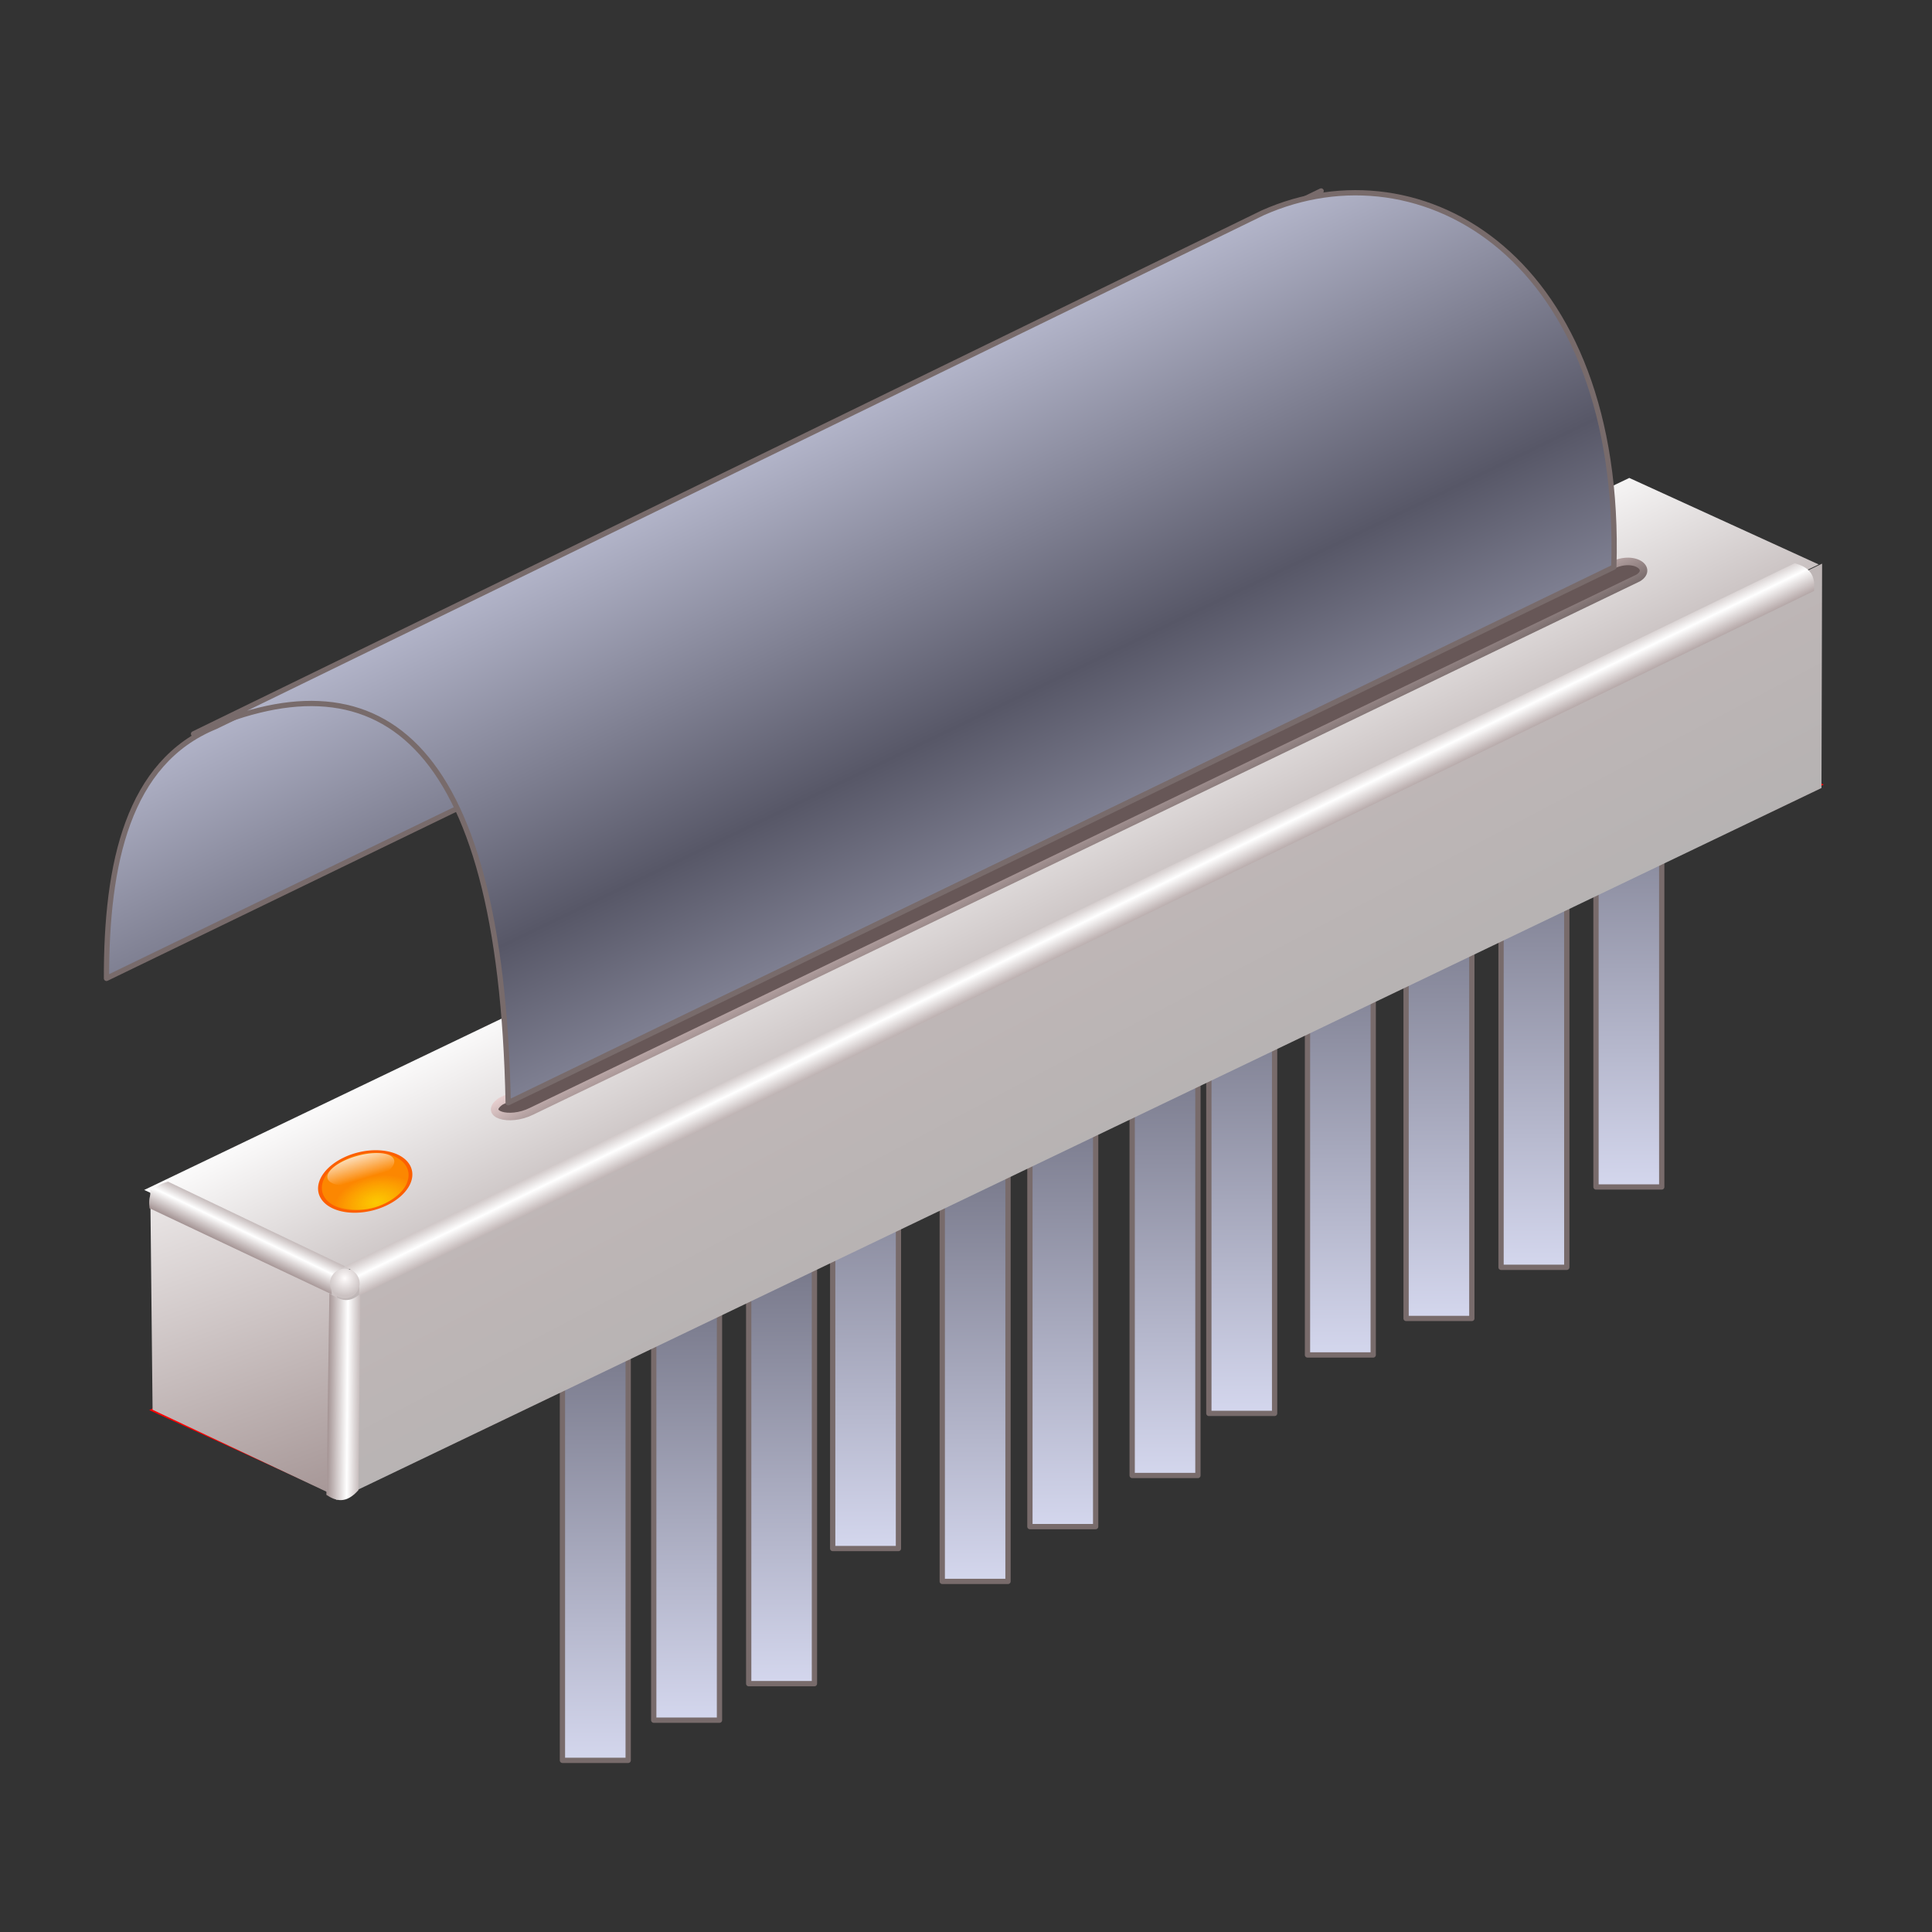 <?xml version="1.0" encoding="UTF-8" standalone="no"?>
<!-- Created with Inkscape (http://www.inkscape.org/) -->
<svg
   xmlns:dc="http://purl.org/dc/elements/1.1/"
   xmlns:cc="http://web.resource.org/cc/"
   xmlns:rdf="http://www.w3.org/1999/02/22-rdf-syntax-ns#"
   xmlns:svg="http://www.w3.org/2000/svg"
   xmlns="http://www.w3.org/2000/svg"
   xmlns:xlink="http://www.w3.org/1999/xlink"
   xmlns:sodipodi="http://sodipodi.sourceforge.net/DTD/sodipodi-0.dtd"
   xmlns:inkscape="http://www.inkscape.org/namespaces/inkscape"
   id="svg2"
   sodipodi:version="0.32"
   inkscape:version="0.44"
   width="256"
   height="256"
   version="1.0"
   sodipodi:docbase="/media/disk-hdb2/svg1/devices"
   sodipodi:docname="sreder.svg">
  <rect width="100%" height="100%" fill="#333333" stroke="none"/>
  <defs
     id="defs5">
    <linearGradient
       id="linearGradient2904"
       inkscape:collect="always">
      <stop
         id="stop2906"
         offset="0"
         style="stop-color:#fffcfc;stop-opacity:1" />
      <stop
         id="stop2908"
         offset="1"
         style="stop-color:#cbc2c2;stop-opacity:1" />
    </linearGradient>
    <linearGradient
       inkscape:collect="always"
       id="linearGradient3046">
      <stop
         style="stop-color:#575767;stop-opacity:1"
         offset="0"
         id="stop3048" />
      <stop
         style="stop-color:#dde0f7;stop-opacity:1"
         offset="1"
         id="stop3050" />
    </linearGradient>
    <linearGradient
       inkscape:collect="always"
       id="linearGradient3033">
      <stop
         style="stop-color:#f1d8d8;stop-opacity:1"
         offset="0"
         id="stop3035" />
      <stop
         style="stop-color:#786b6b;stop-opacity:1"
         offset="1"
         id="stop3037" />
    </linearGradient>
    <linearGradient
       inkscape:collect="always"
       id="linearGradient2834">
      <stop
         style="stop-color:#b5b2b2;stop-opacity:1"
         offset="0"
         id="stop2836" />
      <stop
         style="stop-color:#c0b7b7;stop-opacity:1"
         offset="1"
         id="stop2838" />
    </linearGradient>
    <linearGradient
       inkscape:collect="always"
       id="linearGradient2820">
      <stop
         style="stop-color:#f7f5f5;stop-opacity:1"
         offset="0"
         id="stop2822" />
      <stop
         style="stop-color:#a39393;stop-opacity:1"
         offset="1"
         id="stop2824" />
    </linearGradient>
    <linearGradient
       id="linearGradient2806"
       inkscape:collect="always">
      <stop
         id="stop2808"
         offset="0"
         style="stop-color:white;stop-opacity:1" />
      <stop
         id="stop2810"
         offset="1"
         style="stop-color:#c0b7b7;stop-opacity:1" />
    </linearGradient>
    <linearGradient
       inkscape:collect="always"
       id="linearGradient2782">
      <stop
         style="stop-color:white;stop-opacity:1"
         offset="0"
         id="stop2784" />
      <stop
         style="stop-color:#a69696;stop-opacity:1"
         offset="1"
         id="stop2786" />
    </linearGradient>
    <radialGradient
       gradientUnits="userSpaceOnUse"
       gradientTransform="matrix(0.683,-0.73,0.756,0.708,-116.721,142.426)"
       r="88.723"
       fy="218.981"
       fx="132.593"
       cy="218.981"
       cx="132.593"
       id="radialGradient2801"
       xlink:href="#linearGradient2795"
       inkscape:collect="always" />
    <linearGradient
       y2="22.407"
       x2="42.132"
       y1="11.958"
       x1="42.213"
       spreadMethod="pad"
       gradientTransform="scale(1.486,0.673)"
       gradientUnits="userSpaceOnUse"
       id="linearGradient1392"
       xlink:href="#linearGradient25738"
       inkscape:collect="always" />
    <linearGradient
       y2="8.753"
       x2="66.575"
       y1="18.706"
       x1="66.575"
       gradientTransform="matrix(0.302,0,0,0.215,28.947,14.295)"
       gradientUnits="userSpaceOnUse"
       id="linearGradient1390"
       xlink:href="#linearGradient24212"
       inkscape:collect="always" />
    <linearGradient
       y2="18.975"
       x2="42.764"
       y1="10.814"
       x1="42.612"
       spreadMethod="pad"
       gradientTransform="scale(1.486,0.673)"
       gradientUnits="userSpaceOnUse"
       id="linearGradient1388"
       xlink:href="#linearGradient25738"
       inkscape:collect="always" />
    <linearGradient
       y2="22.407"
       x2="42.132"
       y1="11.958"
       x1="42.213"
       spreadMethod="pad"
       gradientTransform="scale(1.486,0.673)"
       gradientUnits="userSpaceOnUse"
       id="linearGradient1384"
       xlink:href="#linearGradient25738"
       inkscape:collect="always" />
    <linearGradient
       y2="8.753"
       x2="66.575"
       y1="18.706"
       x1="66.575"
       gradientTransform="matrix(0.302,0,0,0.215,20.341,46.81)"
       gradientUnits="userSpaceOnUse"
       id="linearGradient1382"
       xlink:href="#linearGradient24212"
       inkscape:collect="always" />
    <linearGradient
       y2="22.407"
       x2="42.132"
       y1="11.958"
       x1="42.213"
       spreadMethod="pad"
       gradientTransform="scale(1.486,0.673)"
       gradientUnits="userSpaceOnUse"
       id="linearGradient1380"
       xlink:href="#linearGradient25738"
       inkscape:collect="always" />
    <linearGradient
       y2="8.753"
       x2="66.575"
       y1="18.706"
       x1="66.575"
       gradientTransform="matrix(0.568,0,0,0.391,-7.174,43.816)"
       gradientUnits="userSpaceOnUse"
       id="linearGradient1378"
       xlink:href="#linearGradient24212"
       inkscape:collect="always" />
    <linearGradient
       y2="22.407"
       x2="42.132"
       y1="11.958"
       x1="42.213"
       spreadMethod="pad"
       gradientTransform="scale(1.486,0.673)"
       gradientUnits="userSpaceOnUse"
       id="linearGradient1765"
       xlink:href="#linearGradient25738"
       inkscape:collect="always" />
    <linearGradient
       y2="8.753"
       x2="66.575"
       y1="18.706"
       x1="66.575"
       gradientTransform="matrix(0.302,0,0,0.215,28.947,14.295)"
       gradientUnits="userSpaceOnUse"
       id="linearGradient1763"
       xlink:href="#linearGradient24212"
       inkscape:collect="always" />
    <linearGradient
       y2="22.407"
       x2="42.132"
       y1="11.958"
       x1="42.213"
       spreadMethod="pad"
       gradientTransform="scale(1.486,0.673)"
       gradientUnits="userSpaceOnUse"
       id="linearGradient1761"
       xlink:href="#linearGradient25738"
       inkscape:collect="always" />
    <linearGradient
       y2="8.753"
       x2="66.575"
       y1="18.706"
       x1="66.575"
       gradientTransform="matrix(0.568,0,0,0.391,-19.328,11.637)"
       gradientUnits="userSpaceOnUse"
       id="linearGradient1759"
       xlink:href="#linearGradient24212"
       inkscape:collect="always" />
    <linearGradient
       y2="22.407"
       x2="42.132"
       y1="11.958"
       x1="42.213"
       spreadMethod="pad"
       gradientTransform="scale(1.486,0.673)"
       gradientUnits="userSpaceOnUse"
       id="linearGradient1707"
       xlink:href="#linearGradient25738"
       inkscape:collect="always" />
    <linearGradient
       y2="8.753"
       x2="66.575"
       y1="18.706"
       x1="66.575"
       gradientTransform="matrix(0.302,0,0,0.215,20.341,46.81)"
       gradientUnits="userSpaceOnUse"
       id="linearGradient1705"
       xlink:href="#linearGradient24212"
       inkscape:collect="always" />
    <linearGradient
       y2="22.407"
       x2="42.132"
       y1="11.958"
       x1="42.213"
       spreadMethod="pad"
       gradientTransform="scale(1.486,0.673)"
       gradientUnits="userSpaceOnUse"
       id="linearGradient1703"
       xlink:href="#linearGradient25738"
       inkscape:collect="always" />
    <linearGradient
       y2="8.753"
       x2="66.575"
       y1="18.706"
       x1="66.575"
       gradientTransform="matrix(0.568,0,0,0.391,-7.174,43.816)"
       gradientUnits="userSpaceOnUse"
       id="linearGradient1701"
       xlink:href="#linearGradient24212"
       inkscape:collect="always" />
    <linearGradient
       y2="22.407"
       x2="42.132"
       y1="11.958"
       x1="42.213"
       spreadMethod="pad"
       gradientTransform="scale(1.486,0.673)"
       gradientUnits="userSpaceOnUse"
       id="linearGradient1393"
       xlink:href="#linearGradient25738"
       inkscape:collect="always" />
    <linearGradient
       y2="8.753"
       x2="66.575"
       y1="18.706"
       x1="66.575"
       gradientTransform="matrix(0.218,0,0,0.169,42.793,27.748)"
       gradientUnits="userSpaceOnUse"
       id="linearGradient1391"
       xlink:href="#linearGradient24212"
       inkscape:collect="always" />
    <linearGradient
       y2="22.407"
       x2="42.132"
       y1="11.958"
       x1="42.213"
       spreadMethod="pad"
       gradientTransform="scale(1.486,0.673)"
       gradientUnits="userSpaceOnUse"
       id="linearGradient1389"
       xlink:href="#linearGradient25738"
       inkscape:collect="always" />
    <linearGradient
       y2="8.753"
       x2="66.575"
       y1="18.706"
       x1="66.575"
       gradientTransform="matrix(0.431,0,0,0.362,21,25.567)"
       gradientUnits="userSpaceOnUse"
       id="linearGradient1387"
       xlink:href="#linearGradient24212"
       inkscape:collect="always" />
    <linearGradient
       id="linearGradient25738"
       inkscape:collect="always">
      <stop
         id="stop25740"
         offset="0"
         style="stop-color:#fcf2e6;stop-opacity:1;" />
      <stop
         id="stop25742"
         offset="1"
         style="stop-color:#fcf2e6;stop-opacity:0;" />
    </linearGradient>
    <linearGradient
       id="linearGradient24212">
      <stop
         id="stop24214"
         offset="0"
         style="stop-color:#fcee01;stop-opacity:1;" />
      <stop
         id="stop24216"
         offset="1"
         style="stop-color:#fcee01;stop-opacity:0;" />
    </linearGradient>
    <linearGradient
       id="linearGradient2795">
      <stop
         style="stop-color:#fcdd01;stop-opacity:0.772"
         offset="0"
         id="stop2797" />
      <stop
         style="stop-color:#fcee01;stop-opacity:0;"
         offset="1"
         id="stop2799" />
    </linearGradient>
    <linearGradient
       inkscape:collect="always"
       xlink:href="#linearGradient3033"
       id="linearGradient3039"
       x1="131.853"
       y1="97.877"
       x2="135.657"
       y2="105.33"
       gradientUnits="userSpaceOnUse" />
    <linearGradient
       inkscape:collect="always"
       xlink:href="#linearGradient3046"
       id="linearGradient3052"
       x1="58.512"
       y1="130.03"
       x2="58.652"
       y2="66.104"
       gradientUnits="userSpaceOnUse"
       spreadMethod="reflect" />
    <linearGradient
       inkscape:collect="always"
       xlink:href="#linearGradient3046"
       id="linearGradient3072"
       x1="75.493"
       y1="166.231"
       x2="75.493"
       y2="247.047"
       gradientUnits="userSpaceOnUse"
       gradientTransform="translate(-3.871,-17.905)" />
    <linearGradient
       inkscape:collect="always"
       xlink:href="#linearGradient3046"
       id="linearGradient3076"
       gradientUnits="userSpaceOnUse"
       gradientTransform="translate(8.227,-23.229)"
       x1="75.493"
       y1="166.231"
       x2="75.493"
       y2="247.047" />
    <linearGradient
       inkscape:collect="always"
       xlink:href="#linearGradient3046"
       id="linearGradient3080"
       gradientUnits="userSpaceOnUse"
       gradientTransform="translate(20.809,-28.068)"
       x1="75.493"
       y1="166.231"
       x2="75.493"
       y2="247.047" />
    <linearGradient
       inkscape:collect="always"
       xlink:href="#linearGradient3046"
       id="linearGradient3084"
       gradientUnits="userSpaceOnUse"
       gradientTransform="translate(31.939,-45.974)"
       x1="75.493"
       y1="166.231"
       x2="75.493"
       y2="247.047" />
    <linearGradient
       inkscape:collect="always"
       xlink:href="#linearGradient3046"
       id="linearGradient3088"
       gradientUnits="userSpaceOnUse"
       gradientTransform="translate(46.457,-41.618)"
       x1="75.493"
       y1="166.231"
       x2="75.493"
       y2="247.047" />
    <linearGradient
       inkscape:collect="always"
       xlink:href="#linearGradient3046"
       id="linearGradient3092"
       gradientUnits="userSpaceOnUse"
       gradientTransform="translate(58.072,-48.877)"
       x1="75.493"
       y1="166.231"
       x2="75.493"
       y2="247.047" />
    <linearGradient
       inkscape:collect="always"
       xlink:href="#linearGradient3046"
       id="linearGradient3096"
       gradientUnits="userSpaceOnUse"
       gradientTransform="translate(71.622,-55.652)"
       x1="75.493"
       y1="166.231"
       x2="75.493"
       y2="247.047" />
    <linearGradient
       inkscape:collect="always"
       xlink:href="#linearGradient3046"
       id="linearGradient3100"
       gradientUnits="userSpaceOnUse"
       gradientTransform="translate(81.784,-63.879)"
       x1="75.493"
       y1="166.231"
       x2="75.493"
       y2="247.047" />
    <linearGradient
       inkscape:collect="always"
       xlink:href="#linearGradient3046"
       id="linearGradient3104"
       gradientUnits="userSpaceOnUse"
       gradientTransform="translate(94.851,-71.622)"
       x1="75.493"
       y1="166.231"
       x2="75.493"
       y2="247.047" />
    <linearGradient
       inkscape:collect="always"
       xlink:href="#linearGradient3046"
       id="linearGradient3108"
       gradientUnits="userSpaceOnUse"
       gradientTransform="translate(107.917,-76.461)"
       x1="75.493"
       y1="166.231"
       x2="75.493"
       y2="247.047" />
    <linearGradient
       inkscape:collect="always"
       xlink:href="#linearGradient3046"
       id="linearGradient3112"
       gradientUnits="userSpaceOnUse"
       gradientTransform="translate(120.499,-83.236)"
       x1="75.493"
       y1="166.231"
       x2="75.493"
       y2="247.047" />
    <linearGradient
       inkscape:collect="always"
       xlink:href="#linearGradient3046"
       id="linearGradient3116"
       gradientUnits="userSpaceOnUse"
       gradientTransform="translate(133.081,-93.883)"
       x1="75.493"
       y1="166.231"
       x2="75.493"
       y2="247.047" />
    <linearGradient
       inkscape:collect="always"
       xlink:href="#linearGradient2782"
       id="linearGradient1967"
       gradientUnits="userSpaceOnUse"
       gradientTransform="matrix(-2.06,7.226026e-2,6.87779e-2,2.164,335.358,-24.716)"
       spreadMethod="reflect"
       x1="15.07"
       y1="75.231"
       x2="15.715"
       y2="73.711" />
    <linearGradient
       inkscape:collect="always"
       xlink:href="#linearGradient2782"
       id="linearGradient1970"
       gradientUnits="userSpaceOnUse"
       gradientTransform="matrix(0.898,-1.832,-1.832,-0.898,420.638,254.851)"
       spreadMethod="reflect"
       x1="15.177"
       y1="74.828"
       x2="15.715"
       y2="73.711" />
    <linearGradient
       inkscape:collect="always"
       xlink:href="#linearGradient2782"
       id="linearGradient1973"
       gradientUnits="userSpaceOnUse"
       spreadMethod="reflect"
       x1="15.177"
       y1="74.828"
       x2="15.715"
       y2="73.711"
       gradientTransform="matrix(2.041,0,0,2.041,253.489,-13.66)" />
    <linearGradient
       inkscape:collect="always"
       xlink:href="#linearGradient2820"
       id="linearGradient1993"
       gradientUnits="userSpaceOnUse"
       x1="8.618"
       y1="68.495"
       x2="17.608"
       y2="93.902"
       gradientTransform="matrix(2.041,0,0,2.041,245.747,-108.511)" />
    <linearGradient
       inkscape:collect="always"
       xlink:href="#linearGradient2806"
       id="linearGradient1996"
       gradientUnits="userSpaceOnUse"
       x1="22.009"
       y1="64.382"
       x2="28.636"
       y2="77.727"
       gradientTransform="matrix(2.041,0,0,2.041,245.263,-108.511)" />
    <linearGradient
       inkscape:collect="always"
       xlink:href="#linearGradient2834"
       id="linearGradient1999"
       gradientUnits="userSpaceOnUse"
       x1="78.774"
       y1="67.89"
       x2="70.635"
       y2="52.404"
       gradientTransform="matrix(2.041,0,0,2.041,245.747,-108.511)" />
    <radialGradient
       inkscape:collect="always"
       xlink:href="#linearGradient2904"
       id="radialGradient2902"
       cx="289.107"
       cy="50.334"
       fx="289.107"
       fy="50.334"
       r="2.315"
       gradientUnits="userSpaceOnUse" />
    <linearGradient
       inkscape:collect="always"
       xlink:href="#linearGradient2834"
       id="linearGradient2930"
       gradientUnits="userSpaceOnUse"
       gradientTransform="matrix(2.041,0,0,2.041,245.747,-108.511)"
       x1="78.774"
       y1="67.89"
       x2="70.635"
       y2="52.404" />
    <linearGradient
       inkscape:collect="always"
       xlink:href="#linearGradient2806"
       id="linearGradient2932"
       gradientUnits="userSpaceOnUse"
       gradientTransform="matrix(2.041,0,0,2.041,245.263,-108.511)"
       x1="22.009"
       y1="64.382"
       x2="28.636"
       y2="77.727" />
    <linearGradient
       inkscape:collect="always"
       xlink:href="#linearGradient2820"
       id="linearGradient2934"
       gradientUnits="userSpaceOnUse"
       gradientTransform="matrix(2.041,0,0,2.041,245.747,-108.511)"
       x1="8.618"
       y1="68.495"
       x2="17.608"
       y2="93.902" />
    <linearGradient
       inkscape:collect="always"
       xlink:href="#linearGradient2782"
       id="linearGradient2936"
       gradientUnits="userSpaceOnUse"
       gradientTransform="matrix(2.041,0,0,2.041,253.489,-13.66)"
       spreadMethod="reflect"
       x1="15.177"
       y1="74.828"
       x2="15.715"
       y2="73.711" />
    <linearGradient
       inkscape:collect="always"
       xlink:href="#linearGradient2782"
       id="linearGradient2938"
       gradientUnits="userSpaceOnUse"
       gradientTransform="matrix(0.898,-1.832,-1.832,-0.898,420.638,254.851)"
       spreadMethod="reflect"
       x1="15.177"
       y1="74.828"
       x2="15.715"
       y2="73.711" />
    <linearGradient
       inkscape:collect="always"
       xlink:href="#linearGradient2782"
       id="linearGradient2940"
       gradientUnits="userSpaceOnUse"
       gradientTransform="matrix(-2.06,7.226026e-2,6.87779e-2,2.164,335.358,-24.716)"
       spreadMethod="reflect"
       x1="15.07"
       y1="75.231"
       x2="15.715"
       y2="73.711" />
    <radialGradient
       inkscape:collect="always"
       xlink:href="#linearGradient2904"
       id="radialGradient2942"
       gradientUnits="userSpaceOnUse"
       cx="289.107"
       cy="50.334"
       fx="289.107"
       fy="50.334"
       r="2.315" />
    <linearGradient
       inkscape:collect="always"
       xlink:href="#linearGradient3046"
       id="linearGradient2014"
       gradientUnits="userSpaceOnUse"
       gradientTransform="translate(-3.871,-17.905)"
       x1="75.493"
       y1="166.231"
       x2="75.493"
       y2="247.047" />
    <linearGradient
       inkscape:collect="always"
       xlink:href="#linearGradient3046"
       id="linearGradient2016"
       gradientUnits="userSpaceOnUse"
       gradientTransform="translate(8.227,-23.229)"
       x1="75.493"
       y1="166.231"
       x2="75.493"
       y2="247.047" />
    <linearGradient
       inkscape:collect="always"
       xlink:href="#linearGradient3046"
       id="linearGradient2018"
       gradientUnits="userSpaceOnUse"
       gradientTransform="translate(20.809,-28.068)"
       x1="75.493"
       y1="166.231"
       x2="75.493"
       y2="247.047" />
    <linearGradient
       inkscape:collect="always"
       xlink:href="#linearGradient3046"
       id="linearGradient2020"
       gradientUnits="userSpaceOnUse"
       gradientTransform="translate(31.939,-45.974)"
       x1="75.493"
       y1="166.231"
       x2="75.493"
       y2="247.047" />
    <linearGradient
       inkscape:collect="always"
       xlink:href="#linearGradient3046"
       id="linearGradient2022"
       gradientUnits="userSpaceOnUse"
       gradientTransform="translate(46.457,-41.618)"
       x1="75.493"
       y1="166.231"
       x2="75.493"
       y2="247.047" />
    <linearGradient
       inkscape:collect="always"
       xlink:href="#linearGradient3046"
       id="linearGradient2024"
       gradientUnits="userSpaceOnUse"
       gradientTransform="translate(58.072,-48.877)"
       x1="75.493"
       y1="166.231"
       x2="75.493"
       y2="247.047" />
    <linearGradient
       inkscape:collect="always"
       xlink:href="#linearGradient3046"
       id="linearGradient2026"
       gradientUnits="userSpaceOnUse"
       gradientTransform="translate(71.622,-55.652)"
       x1="75.493"
       y1="166.231"
       x2="75.493"
       y2="247.047" />
    <linearGradient
       inkscape:collect="always"
       xlink:href="#linearGradient3046"
       id="linearGradient2028"
       gradientUnits="userSpaceOnUse"
       gradientTransform="translate(81.784,-63.879)"
       x1="75.493"
       y1="166.231"
       x2="75.493"
       y2="247.047" />
    <linearGradient
       inkscape:collect="always"
       xlink:href="#linearGradient3046"
       id="linearGradient2030"
       gradientUnits="userSpaceOnUse"
       gradientTransform="translate(94.851,-71.622)"
       x1="75.493"
       y1="166.231"
       x2="75.493"
       y2="247.047" />
    <linearGradient
       inkscape:collect="always"
       xlink:href="#linearGradient3046"
       id="linearGradient2032"
       gradientUnits="userSpaceOnUse"
       gradientTransform="translate(107.917,-76.461)"
       x1="75.493"
       y1="166.231"
       x2="75.493"
       y2="247.047" />
    <linearGradient
       inkscape:collect="always"
       xlink:href="#linearGradient3046"
       id="linearGradient2034"
       gradientUnits="userSpaceOnUse"
       gradientTransform="translate(120.499,-83.236)"
       x1="75.493"
       y1="166.231"
       x2="75.493"
       y2="247.047" />
    <linearGradient
       inkscape:collect="always"
       xlink:href="#linearGradient3046"
       id="linearGradient2036"
       gradientUnits="userSpaceOnUse"
       gradientTransform="translate(133.081,-93.883)"
       x1="75.493"
       y1="166.231"
       x2="75.493"
       y2="247.047" />
    <linearGradient
       inkscape:collect="always"
       xlink:href="#linearGradient3046"
       id="linearGradient2038"
       gradientUnits="userSpaceOnUse"
       spreadMethod="reflect"
       x1="58.512"
       y1="130.03"
       x2="58.652"
       y2="66.104" />
    <linearGradient
       inkscape:collect="always"
       xlink:href="#linearGradient2834"
       id="linearGradient2040"
       gradientUnits="userSpaceOnUse"
       gradientTransform="matrix(2.041,0,0,2.041,245.747,-108.511)"
       x1="78.774"
       y1="67.89"
       x2="70.635"
       y2="52.404" />
    <linearGradient
       inkscape:collect="always"
       xlink:href="#linearGradient2806"
       id="linearGradient2042"
       gradientUnits="userSpaceOnUse"
       gradientTransform="matrix(2.041,0,0,2.041,245.263,-108.511)"
       x1="22.009"
       y1="64.382"
       x2="28.636"
       y2="77.727" />
    <linearGradient
       inkscape:collect="always"
       xlink:href="#linearGradient2820"
       id="linearGradient2044"
       gradientUnits="userSpaceOnUse"
       gradientTransform="matrix(2.041,0,0,2.041,245.747,-108.511)"
       x1="8.618"
       y1="68.495"
       x2="17.608"
       y2="93.902" />
    <linearGradient
       inkscape:collect="always"
       xlink:href="#linearGradient2782"
       id="linearGradient2046"
       gradientUnits="userSpaceOnUse"
       gradientTransform="matrix(2.041,0,0,2.041,253.489,-13.66)"
       spreadMethod="reflect"
       x1="15.177"
       y1="74.828"
       x2="15.715"
       y2="73.711" />
    <linearGradient
       inkscape:collect="always"
       xlink:href="#linearGradient2782"
       id="linearGradient2048"
       gradientUnits="userSpaceOnUse"
       gradientTransform="matrix(0.898,-1.832,-1.832,-0.898,420.638,254.851)"
       spreadMethod="reflect"
       x1="15.177"
       y1="74.828"
       x2="15.715"
       y2="73.711" />
    <linearGradient
       inkscape:collect="always"
       xlink:href="#linearGradient2782"
       id="linearGradient2050"
       gradientUnits="userSpaceOnUse"
       gradientTransform="matrix(-2.06,7.226026e-2,6.87779e-2,2.164,335.358,-24.716)"
       spreadMethod="reflect"
       x1="15.07"
       y1="75.231"
       x2="15.715"
       y2="73.711" />
    <radialGradient
       inkscape:collect="always"
       xlink:href="#linearGradient2904"
       id="radialGradient2052"
       gradientUnits="userSpaceOnUse"
       cx="289.107"
       cy="50.334"
       fx="289.107"
       fy="50.334"
       r="2.315" />
    <radialGradient
       inkscape:collect="always"
       xlink:href="#linearGradient2795"
       id="radialGradient2054"
       gradientUnits="userSpaceOnUse"
       gradientTransform="matrix(0.683,-0.73,0.756,0.708,-116.721,142.426)"
       cx="132.593"
       cy="218.981"
       fx="132.593"
       fy="218.981"
       r="88.723" />
    <linearGradient
       inkscape:collect="always"
       xlink:href="#linearGradient25738"
       id="linearGradient2056"
       gradientUnits="userSpaceOnUse"
       gradientTransform="scale(1.486,0.673)"
       spreadMethod="pad"
       x1="42.612"
       y1="10.814"
       x2="42.764"
       y2="18.975" />
    <linearGradient
       inkscape:collect="always"
       xlink:href="#linearGradient3033"
       id="linearGradient2058"
       gradientUnits="userSpaceOnUse"
       x1="131.853"
       y1="97.877"
       x2="135.657"
       y2="105.33" />
    <linearGradient
       inkscape:collect="always"
       xlink:href="#linearGradient3046"
       id="linearGradient2060"
       gradientUnits="userSpaceOnUse"
       spreadMethod="reflect"
       x1="58.512"
       y1="130.03"
       x2="58.652"
       y2="66.104" />
  </defs>
  <sodipodi:namedview
     inkscape:window-height="743"
     inkscape:window-width="1016"
     inkscape:pageshadow="2"
     inkscape:pageopacity="0.0"
     guidetolerance="10.0"
     gridtolerance="10.0"
     objecttolerance="10.0"
     borderopacity="1.0"
     bordercolor="#666666"
     pagecolor="#ffffff"
     id="base"
     width="256px"
     height="256px"
     inkscape:zoom="2.0664062"
     inkscape:cx="128"
     inkscape:cy="127.75803"
     inkscape:window-x="0"
     inkscape:window-y="0"
     inkscape:current-layer="svg2" />
  <g
     id="g1979"
     transform="translate(7.259,9.679)">
    <g
       id="g3118">
      <rect
         style="opacity:1;fill:url(#linearGradient2014);fill-opacity:1;stroke:#786b6b;stroke-width:0.7;stroke-linecap:round;stroke-linejoin:round;stroke-miterlimit:4;stroke-dasharray:none;stroke-dashoffset:0;stroke-opacity:1"
         id="rect3064"
         width="8.711"
         height="59.524"
         x="67.267"
         y="164.053" />
      <rect
         y="158.73"
         x="79.365"
         height="59.524"
         width="8.711"
         id="rect3074"
         style="opacity:1;fill:url(#linearGradient2016);fill-opacity:1;stroke:#786b6b;stroke-width:0.7;stroke-linecap:round;stroke-linejoin:round;stroke-miterlimit:4;stroke-dasharray:none;stroke-dashoffset:0;stroke-opacity:1" />
      <rect
         style="opacity:1;fill:url(#linearGradient2018);fill-opacity:1;stroke:#786b6b;stroke-width:0.7;stroke-linecap:round;stroke-linejoin:round;stroke-miterlimit:4;stroke-dasharray:none;stroke-dashoffset:0;stroke-opacity:1"
         id="rect3078"
         width="8.711"
         height="59.524"
         x="91.947"
         y="153.89" />
      <rect
         y="135.985"
         x="103.078"
         height="59.524"
         width="8.711"
         id="rect3082"
         style="opacity:1;fill:url(#linearGradient2020);fill-opacity:1;stroke:#786b6b;stroke-width:0.7;stroke-linecap:round;stroke-linejoin:round;stroke-miterlimit:4;stroke-dasharray:none;stroke-dashoffset:0;stroke-opacity:1" />
      <rect
         style="opacity:1;fill:url(#linearGradient2022);fill-opacity:1;stroke:#786b6b;stroke-width:0.7;stroke-linecap:round;stroke-linejoin:round;stroke-miterlimit:4;stroke-dasharray:none;stroke-dashoffset:0;stroke-opacity:1"
         id="rect3086"
         width="8.711"
         height="59.524"
         x="117.595"
         y="140.34" />
      <rect
         y="133.081"
         x="129.21"
         height="59.524"
         width="8.711"
         id="rect3090"
         style="opacity:1;fill:url(#linearGradient2024);fill-opacity:1;stroke:#786b6b;stroke-width:0.7;stroke-linecap:round;stroke-linejoin:round;stroke-miterlimit:4;stroke-dasharray:none;stroke-dashoffset:0;stroke-opacity:1" />
      <rect
         style="opacity:1;fill:url(#linearGradient2026);fill-opacity:1;stroke:#786b6b;stroke-width:0.7;stroke-linecap:round;stroke-linejoin:round;stroke-miterlimit:4;stroke-dasharray:none;stroke-dashoffset:0;stroke-opacity:1"
         id="rect3094"
         width="8.711"
         height="59.524"
         x="142.76"
         y="126.306" />
      <rect
         y="118.079"
         x="152.922"
         height="59.524"
         width="8.711"
         id="rect3098"
         style="opacity:1;fill:url(#linearGradient2028);fill-opacity:1;stroke:#786b6b;stroke-width:0.7;stroke-linecap:round;stroke-linejoin:round;stroke-miterlimit:4;stroke-dasharray:none;stroke-dashoffset:0;stroke-opacity:1" />
      <rect
         style="opacity:1;fill:url(#linearGradient2030);fill-opacity:1;stroke:#786b6b;stroke-width:0.7;stroke-linecap:round;stroke-linejoin:round;stroke-miterlimit:4;stroke-dasharray:none;stroke-dashoffset:0;stroke-opacity:1"
         id="rect3102"
         width="8.711"
         height="59.524"
         x="165.989"
         y="110.336" />
      <rect
         y="105.497"
         x="179.055"
         height="59.524"
         width="8.711"
         id="rect3106"
         style="opacity:1;fill:url(#linearGradient2032);fill-opacity:1;stroke:#786b6b;stroke-width:0.7;stroke-linecap:round;stroke-linejoin:round;stroke-miterlimit:4;stroke-dasharray:none;stroke-dashoffset:0;stroke-opacity:1" />
      <rect
         style="opacity:1;fill:url(#linearGradient2034);fill-opacity:1;stroke:#786b6b;stroke-width:0.7;stroke-linecap:round;stroke-linejoin:round;stroke-miterlimit:4;stroke-dasharray:none;stroke-dashoffset:0;stroke-opacity:1"
         id="rect3110"
         width="8.711"
         height="59.524"
         x="191.637"
         y="98.722" />
      <rect
         y="88.076"
         x="204.219"
         height="59.524"
         width="8.711"
         id="rect3114"
         style="opacity:1;fill:url(#linearGradient2036);fill-opacity:1;stroke:#786b6b;stroke-width:0.7;stroke-linecap:round;stroke-linejoin:round;stroke-miterlimit:4;stroke-dasharray:none;stroke-dashoffset:0;stroke-opacity:1" />
    </g>
    <path
       transform="matrix(0.9,-0.436,0.436,0.9,0,0)"
       style="fill:url(#linearGradient2038);fill-opacity:1;stroke:#786b6b;stroke-width:0.7;stroke-linecap:round;stroke-linejoin:round;stroke-miterlimit:4;stroke-dasharray:none;stroke-dashoffset:0;stroke-opacity:1"
       d="M -18.593,87.213 L 144.191,87.213 C 127.241,87.355 122.663,99.099 116.651,110.941 L -46.133,110.941 C -39.514,97.22 -31.104,86.407 -18.593,87.213 z "
       id="path3062"
       sodipodi:nodetypes="ccccc" />
    <g
       transform="translate(-250.677,109.369)"
       id="g2917">
      <g
         id="g2003">
        <path
           sodipodi:nodetypes="ccccc"
           id="path2763"
           d="M 263.197,67.798 L 459.98,-26.551 L 485.077,-15.087 L 288.294,79.261 L 263.197,67.798 z "
           style="fill:red;fill-opacity:1;stroke:none;stroke-width:0;stroke-linecap:round;stroke-linejoin:round;stroke-miterlimit:4;stroke-dashoffset:0;stroke-opacity:1" />
        <path
           sodipodi:nodetypes="ccccc"
           id="rect1873"
           d="M 288.073,49.985 L 484.856,-44.363 L 484.773,-14.631 L 287.99,79.717 L 288.073,49.985 z "
           style="fill:url(#linearGradient2040);fill-opacity:1;stroke:none;stroke-width:0;stroke-linecap:round;stroke-linejoin:round;stroke-miterlimit:4;stroke-dashoffset:0;stroke-opacity:1" />
        <path
           style="fill:url(#linearGradient2042);fill-opacity:1;stroke:none;stroke-width:0;stroke-linecap:round;stroke-linejoin:round;stroke-miterlimit:4;stroke-dashoffset:0;stroke-opacity:1"
           d="M 262.523,38.629 L 459.306,-55.719 L 484.403,-44.255 L 287.62,50.093 L 262.523,38.629 z "
           id="path2761"
           sodipodi:nodetypes="ccccc" />
        <path
           sodipodi:nodetypes="ccccc"
           id="rect2767"
           d="M 263.331,38.585 L 288.094,50.017 L 287.98,79.223 L 263.635,67.753 L 263.331,38.585 z "
           style="fill:url(#linearGradient2044);fill-opacity:1;stroke:none;stroke-width:0;stroke-linecap:round;stroke-linejoin:round;stroke-miterlimit:4;stroke-dashoffset:0;stroke-opacity:1" />
      </g>
      <g
         id="g2910">
        <g
           transform="translate(-7.743,-94.443)"
           id="g1987">
          <path
             style="fill:url(#linearGradient2046);fill-opacity:1;fill-rule:evenodd;stroke:black;stroke-width:0;stroke-linecap:butt;stroke-linejoin:miter;stroke-miterlimit:4;stroke-dasharray:none;stroke-opacity:1"
             d="M 273.419,131.967 C 271.037,132.623 270.784,133.988 270.982,135.503 L 295.129,146.903 C 294.988,145.429 294.855,144.012 296.914,143.205 L 273.419,131.967 z "
             id="path2779"
             sodipodi:nodetypes="ccccc" />
          <path
             sodipodi:nodetypes="ccccc"
             id="path2790"
             d="M 298.659,172.841 C 297.022,174.691 295.685,174.318 294.411,173.473 L 294.806,146.773 C 296.068,147.549 297.281,148.292 298.913,146.798 L 298.659,172.841 z "
             style="fill:url(#linearGradient2048);fill-opacity:1;fill-rule:evenodd;stroke:black;stroke-width:0;stroke-linecap:butt;stroke-linejoin:miter;stroke-miterlimit:4;stroke-dasharray:none;stroke-opacity:1" />
          <path
             style="fill:url(#linearGradient2050);fill-opacity:1;fill-rule:evenodd;stroke:black;stroke-width:0;stroke-linecap:butt;stroke-linejoin:miter;stroke-miterlimit:4;stroke-dasharray:none;stroke-opacity:1"
             d="M 488.951,50.03 C 491.378,50.641 491.679,52.08 491.531,53.694 L 298.729,147.076 C 298.822,145.507 298.909,144 296.802,143.217 L 488.951,50.03 z "
             id="path2794"
             sodipodi:nodetypes="ccccc" />
        </g>
        <path
           d="M 291.072 51.011 A 1.965 1.965 0 1 1  287.141,51.011 A 1.965 1.965 0 1 1  291.072 51.011 z"
           sodipodi:ry="1.9653745"
           sodipodi:rx="1.9653745"
           sodipodi:cy="51.011444"
           sodipodi:cx="289.1066"
           id="path2009"
           style="opacity:1;fill:url(#radialGradient2052);fill-opacity:1;stroke:none;stroke-width:0;stroke-linecap:round;stroke-linejoin:round;stroke-miterlimit:4;stroke-dasharray:none;stroke-dashoffset:0;stroke-opacity:1"
           sodipodi:type="arc" />
      </g>
    </g>
    <g
       transform="matrix(6.053166e-2,-1.75486e-2,1.322226e-2,3.712267e-2,31.532,144.658)"
       id="layer1"
       inkscape:label="Layer 1">
      <path
         sodipodi:type="arc"
         style="fill:#fc5f01;fill-opacity:1;fill-rule:evenodd;stroke:black;stroke-width:0;stroke-miterlimit:0;stroke-opacity:1"
         id="path22688"
         sodipodi:cx="63"
         sodipodi:cy="17"
         sodipodi:rx="12.375"
         sodipodi:ry="12.125"
         d="M 75.375 17 A 12.375 12.125 0 1 1  50.625,17 A 12.375 12.125 0 1 1  75.375 17 z"
         transform="matrix(8.147,0,0,8.32,-381.304,-19.382)"
         inkscape:export-filename="C:\DOCUME~1\Owner\Desktop\Lee\linux\KDE-AR~1\kalzium\discovery-date-28x28.png"
         inkscape:export-xdpi="90.099998"
         inkscape:export-ydpi="90.099998" />
      <path
         sodipodi:type="arc"
         style="fill:#fc8701;fill-opacity:1;fill-rule:evenodd;stroke:black;stroke-width:0;stroke-miterlimit:0;stroke-opacity:1"
         id="path23448"
         sodipodi:cx="63"
         sodipodi:cy="17"
         sodipodi:rx="12.375"
         sodipodi:ry="12.125"
         d="M 75.375 17 A 12.375 12.125 0 1 1  50.625,17 A 12.375 12.125 0 1 1  75.375 17 z"
         transform="matrix(7.495,0,0,7.654,-340.238,-8.067)"
         inkscape:export-filename="C:\DOCUME~1\Owner\Desktop\Lee\linux\KDE-AR~1\kalzium\discovery-date-28x28.png"
         inkscape:export-xdpi="90.099998"
         inkscape:export-ydpi="90.099998" />
      <path
         style="fill:url(#radialGradient2054);fill-opacity:1;fill-rule:evenodd;stroke:black;stroke-width:0;stroke-miterlimit:0;stroke-opacity:1"
         d="M 220.693,143.236 C 220.693,175.533 178.314,214.859 132.489,214.859 C 86.665,214.859 43.248,170.489 43.248,138.193 C 43.248,105.896 86.665,97.842 132.489,97.842 C 178.314,97.842 220.693,110.94 220.693,143.236 z "
         id="path23450"
         sodipodi:nodetypes="ccccc"
         inkscape:export-filename="C:\DOCUME~1\Owner\Desktop\Lee\linux\KDE-AR~1\kalzium\discovery-date-28x28.png"
         inkscape:export-xdpi="90.099998"
         inkscape:export-ydpi="90.099998" />
      <path
         sodipodi:type="arc"
         style="opacity:0.869;fill:url(#linearGradient2056);fill-opacity:1;fill-rule:nonzero;stroke:black;stroke-width:0;stroke-miterlimit:0;stroke-opacity:1"
         id="path24978"
         sodipodi:cx="63.875"
         sodipodi:cy="10.625"
         sodipodi:rx="6.625"
         sodipodi:ry="3"
         d="M 70.5 10.625 A 6.625 3 0 1 1  57.25,10.625 A 6.625 3 0 1 1  70.5 10.625 z"
         transform="matrix(10.957,0,0,15.468,-567.918,-86.138)"
         inkscape:export-filename="C:\DOCUME~1\Owner\Desktop\Lee\linux\KDE-AR~1\kalzium\discovery-date-28x28.png"
         inkscape:export-xdpi="90.099998"
         inkscape:export-ydpi="90.099998" />
    </g>
    <path
       sodipodi:nodetypes="ccccc"
       id="path3030"
       d="M 205.719,65.597 L 59.094,136.253 C 56.671,137.913 60.147,139.081 63.188,137.562 L 209.812,66.906 C 211.94,65.587 208.895,63.519 205.719,65.597 z "
       style="fill:#675757;fill-opacity:1;fill-rule:evenodd;stroke:url(#linearGradient2058);stroke-width:1px;stroke-linecap:butt;stroke-linejoin:miter;stroke-opacity:1" />
    <path
       sodipodi:nodetypes="ccccc"
       id="rect3043"
       d="M -21.628,86.817 L 135.957,86.447 C 159.055,87.187 176.288,112.736 157.367,148.975 L -5.417,148.975 C 15.115,104.352 5.052,87.269 -21.628,86.817 z "
       style="fill:url(#linearGradient2060);fill-opacity:1;stroke:#786b6b;stroke-width:0.7;stroke-linecap:round;stroke-linejoin:round;stroke-miterlimit:4;stroke-dasharray:none;stroke-dashoffset:0;stroke-opacity:1"
       transform="matrix(0.9,-0.436,0.436,0.9,0,0)" />
  </g>
</svg>
